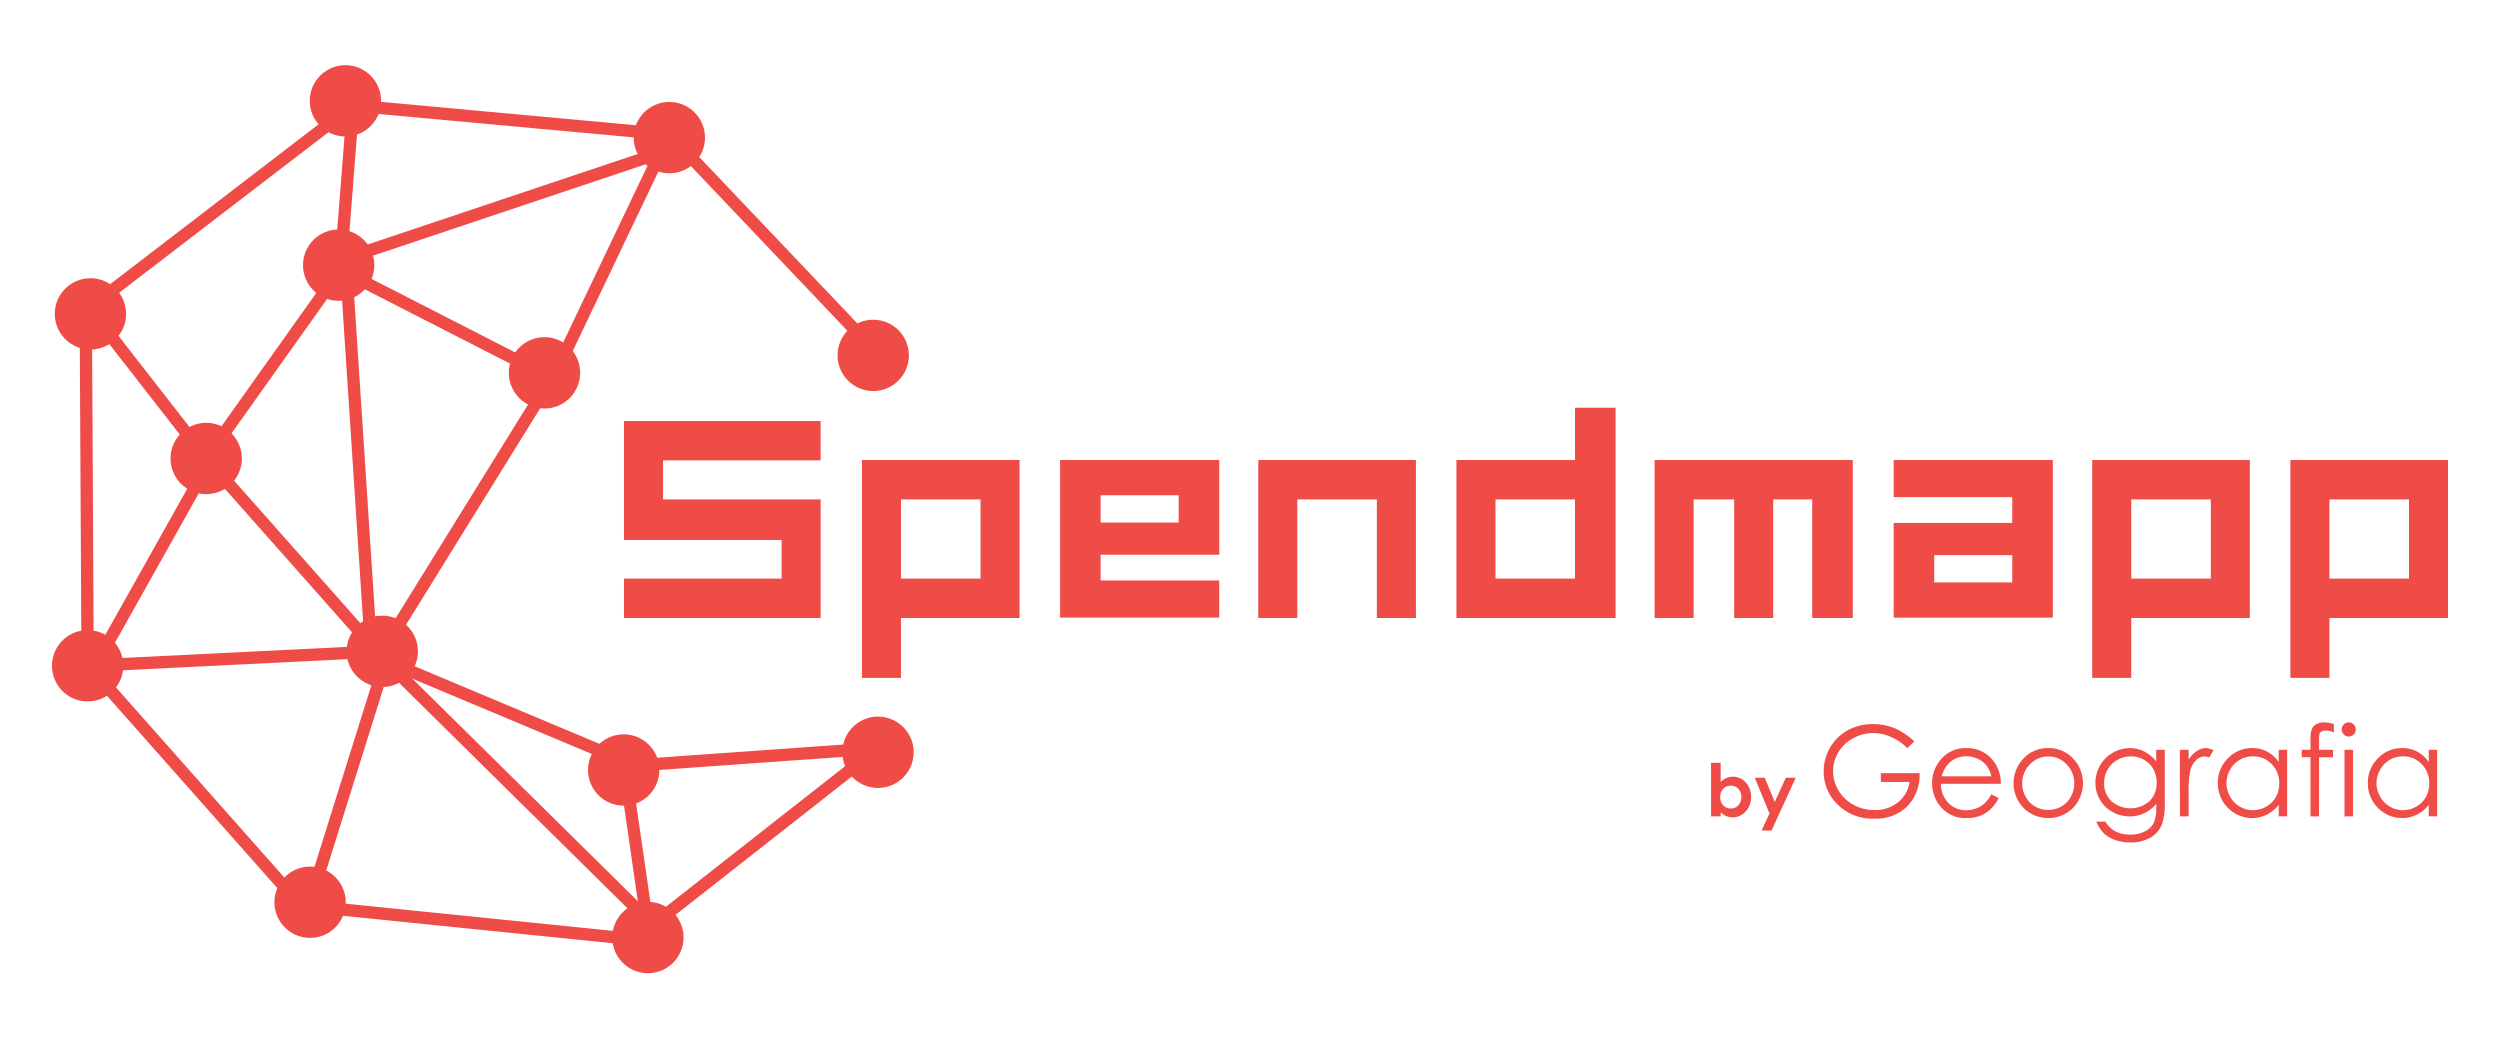 <svg xmlns="http://www.w3.org/2000/svg" viewBox="0 0 504.876 209.699"><defs><style>.a{fill:#ef4b47;}</style></defs><title>Spendmapp-Logo-New</title><rect class="a" x="16.268" y="63.072" width="2.486" height="71.386" transform="translate(-0.514 0.093) rotate(-0.298)"/><rect class="a" x="8.876" y="41.256" width="69.637" height="2.483" transform="translate(-16.84 35.365) rotate(-37.484)"/><rect class="a" x="102.007" y="-7.824" width="2.484" height="64.118" transform="translate(69.679 124.836) rotate(-84.756)"/><rect class="a" x="154.831" y="18.818" width="2.485" height="60.675" transform="translate(9.076 121.037) rotate(-43.541)"/><rect class="a" x="124.524" y="167.825" width="59.756" height="2.483" transform="translate(-71.439 131.392) rotate(-38.125)"/><rect class="a" x="94.545" y="151.158" width="2.49" height="70.47" transform="translate(-99.342 262.825) rotate(-84.19)"/><rect class="a" x="38.911" y="128.539" width="2.484" height="62.092" transform="translate(-95.709 66.735) rotate(-41.528)"/><rect class="a" x="27.931" y="56.282" width="2.485" height="40.586" transform="translate(-40.89 34.078) rotate(-37.905)"/><rect class="a" x="9.053" y="112.283" width="43.736" height="2.484" transform="translate(-83.221 84.967) rotate(-60.717)"/><rect class="a" x="31.804" y="72.295" width="46.736" height="2.482" transform="translate(-36.731 75.873) rotate(-54.577)"/><rect class="a" x="53.37" y="36.653" width="33.285" height="2.486" transform="translate(26.766 104.736) rotate(-85.522)"/><rect class="a" x="89.025" y="41.297" width="2.486" height="48.447" transform="translate(-9.178 116.035) rotate(-62.903)"/><rect class="a" x="97.488" y="49.679" width="52.659" height="2.485" transform="translate(24.53 140.731) rotate(-64.486)"/><rect class="a" x="58.487" y="85.727" width="2.483" height="54.551" transform="translate(-59.916 68.035) rotate(-41.543)"/><rect class="a" x="44.667" y="156.57" width="51.101" height="2.484" transform="translate(-101.37 177.639) rotate(-72.605)"/><rect class="a" x="61.376" y="101.864" width="66.908" height="2.483" transform="translate(-42.762 129.412) rotate(-58.218)"/><rect class="a" x="127.168" y="153.448" width="2.482" height="34.184" transform="translate(-23.073 20.12) rotate(-8.223)"/><rect class="a" x="100.646" y="117.412" width="2.486" height="52.216" transform="translate(-69.878 181.932) rotate(-67.233)"/><circle class="a" cx="18.262" cy="63.389" r="7.201" transform="translate(-45.192 81.426) rotate(-89.797)"/><circle class="a" cx="69.759" cy="20.366" r="7.202" transform="translate(49.148 90.052) rotate(-89.798)"/><circle class="a" cx="68.39" cy="53.548" r="7.202" transform="translate(14.607 121.753) rotate(-89.802)"/><path class="a" d="M48.84,92.618a7.2,7.2,0,1,1-7.173-7.228A7.2,7.2,0,0,1,48.84,92.618Z"/><path class="a" d="M24.9,134.486a7.2,7.2,0,1,1-7.172-7.23A7.2,7.2,0,0,1,24.9,134.486Z"/><circle class="a" cx="62.617" cy="182.208" r="7.201" transform="translate(-119.812 244.178) rotate(-89.797)"/><circle class="a" cx="77.2" cy="131.536" r="7.2" transform="translate(-54.609 208.271) rotate(-89.798)"/><path class="a" d="M117.161,75.322a7.2,7.2,0,1,1-7.173-7.228A7.2,7.2,0,0,1,117.161,75.322Z"/><circle class="a" cx="135.174" cy="27.791" r="7.202" transform="translate(106.905 162.866) rotate(-89.797)"/><circle class="a" cx="176.347" cy="71.768" r="7.201" transform="translate(103.958 247.862) rotate(-89.798)"/><path class="a" d="M133.156,155.531a7.2,7.2,0,1,1-7.173-7.228A7.2,7.2,0,0,1,133.156,155.531Z"/><path class="a" d="M138.045,189.362a7.2,7.2,0,1,1-7.173-7.228A7.2,7.2,0,0,1,138.045,189.362Z"/><path class="a" d="M184.514,151.952a7.2,7.2,0,1,1-7.173-7.228A7.2,7.2,0,0,1,184.514,151.952Z"/><rect class="a" x="124.017" y="151.836" width="50.86" height="2.487" transform="translate(-10.454 10.955) rotate(-4.056)"/><rect class="a" x="17.662" y="131.755" width="59.571" height="2.483" transform="translate(-6.514 2.507) rotate(-2.832)"/><rect class="a" x="69.355" y="40.172" width="65.092" height="2.485" transform="translate(-7.879 34.53) rotate(-18.529)"/><rect class="a" x="71.373" y="57.725" width="2.484" height="75.74" transform="translate(-6.089 4.947) rotate(-3.745)"/><polygon class="a" points="132.582 189.221 76.944 134.302 78.688 132.53 134.328 187.447 132.582 189.221"/><path class="a" d="M133.9,92.977v7.882h31.833v23.95H126.014V116.85h31.833v-7.8H126.014V85.019h39.714v7.958Z"/><path class="a" d="M205.9,124.809H181.95V136.9h-7.882v-44H205.9Zm-7.882-23.95H181.95V116.85h16.07Z"/><path class="a" d="M214.089,92.9h32.139v19.13H222.275v5.2h23.952v7.5H214.089Zm8.187,12.627h15.763v-5.511H222.275Z"/><path class="a" d="M285.941,92.9v31.908h-7.882v-23.95h-16.07v23.95h-7.882V92.9Z"/><path class="a" d="M326.266,82.341v42.468H294.127V92.9h23.95V82.341Zm-8.189,34.509V100.859H302.009V116.85Z"/><path class="a" d="M374.166,92.9v31.908h-8.189v-23.95H358.1v23.95h-7.882v-23.95h-8.187v23.95h-7.882V92.9Z"/><path class="a" d="M414.568,92.9v31.832H382.429V105.6h23.95v-5.2h-23.95V92.9Zm-8.189,24.716v-5.509H390.616v5.509Z"/><path class="a" d="M454.356,124.809h-23.95V136.9h-7.882v-44h31.832Zm-7.882-23.95H430.406V116.85h16.068Z"/><path class="a" d="M494.376,124.809h-23.95V136.9h-7.882v-44h31.832Zm-7.882-23.95H470.426V116.85h16.068Z"/><path class="a" d="M349.551,158.67a2.04,2.04,0,0,0-1.535.631,2.267,2.267,0,0,0-.612,1.649,2.343,2.343,0,0,0,.612,1.683,2.026,2.026,0,0,0,1.535.642,1.988,1.988,0,0,0,1.509-.655,2.553,2.553,0,0,0,.011-3.309,1.99,1.99,0,0,0-1.52-.642m-2.06-4.621v3.873a3.662,3.662,0,0,1,1.148-.795,3.321,3.321,0,0,1,1.32-.266,3.4,3.4,0,0,1,2.6,1.156,4.191,4.191,0,0,1,1.069,2.961,4.1,4.1,0,0,1-1.105,2.918,3.478,3.478,0,0,1-2.619,1.171,3.241,3.241,0,0,1-1.256-.24,3.811,3.811,0,0,1-1.154-.784v.825h-1.945V154.049Z"/><polygon class="a" points="354.38 157.062 356.383 157.062 358.411 161.959 360.647 157.062 362.653 157.062 357.764 167.724 355.743 167.724 357.348 164.285 354.38 157.062"/><path class="a" d="M386.592,149.744l-1.409,1.335a10.768,10.768,0,0,0-3.329-2.268,8.967,8.967,0,0,0-3.528-.772,8.41,8.41,0,0,0-4.07,1.05,7.607,7.607,0,0,0-3,2.848,7.353,7.353,0,0,0-1.063,3.8,7.508,7.508,0,0,0,1.1,3.9,7.835,7.835,0,0,0,3.04,2.9,8.753,8.753,0,0,0,4.251,1.054,7.25,7.25,0,0,0,4.744-1.581,6.24,6.24,0,0,0,2.3-4.1h-5.794v-1.756h7.833a9.122,9.122,0,0,1-2.5,6.691,8.963,8.963,0,0,1-6.63,2.476,9.956,9.956,0,0,1-7.981-3.435,9.118,9.118,0,0,1-2.262-6.115,9.381,9.381,0,0,1,1.3-4.808,9.245,9.245,0,0,1,3.558-3.477,10.384,10.384,0,0,1,5.116-1.254,11.359,11.359,0,0,1,4.349.835,12.947,12.947,0,0,1,3.979,2.674"/><path class="a" d="M402.161,156.787a5.778,5.778,0,0,0-1.008-2.213,4.762,4.762,0,0,0-1.751-1.333,5.354,5.354,0,0,0-2.289-.508,4.927,4.927,0,0,0-3.4,1.273,5.733,5.733,0,0,0-1.571,2.78Zm0,3.62,1.458.767a7.954,7.954,0,0,1-1.658,2.272,6.568,6.568,0,0,1-2.115,1.316,7.343,7.343,0,0,1-2.659.451,6.424,6.424,0,0,1-5.144-2.155,7.273,7.273,0,0,1-1.856-4.874,7.184,7.184,0,0,1,1.571-4.559,6.419,6.419,0,0,1,5.331-2.546,6.631,6.631,0,0,1,5.49,2.608,7.274,7.274,0,0,1,1.484,4.6h-12.1a5.488,5.488,0,0,0,1.5,3.841,4.774,4.774,0,0,0,3.577,1.5,5.786,5.786,0,0,0,2-.355,5.249,5.249,0,0,0,1.652-.948,8.059,8.059,0,0,0,1.473-1.909"/><path class="a" d="M413.645,152.771a4.988,4.988,0,0,0-3.707,1.594,5.333,5.333,0,0,0-1.552,3.856,5.462,5.462,0,0,0,.708,2.719A5.014,5.014,0,0,0,411,162.884a5.427,5.427,0,0,0,5.284,0,5.014,5.014,0,0,0,1.909-1.945,5.482,5.482,0,0,0,.706-2.719,5.319,5.319,0,0,0-1.556-3.856,4.994,4.994,0,0,0-3.7-1.594m.006-1.692a6.658,6.658,0,0,1,5.148,2.249,7.216,7.216,0,0,1-.1,9.78,7.107,7.107,0,0,1-10.1,0,7.2,7.2,0,0,1-.1-9.767,6.655,6.655,0,0,1,5.161-2.262"/><path class="a" d="M430.344,152.747a5.494,5.494,0,0,0-2.731.71,5.161,5.161,0,0,0-1.977,1.964,5.4,5.4,0,0,0-.716,2.714,4.891,4.891,0,0,0,1.484,3.656,5.843,5.843,0,0,0,7.68.013,5.062,5.062,0,0,0,1.452-3.769,5.463,5.463,0,0,0-.667-2.712,4.868,4.868,0,0,0-1.892-1.883,5.232,5.232,0,0,0-2.631-.693m5.1-1.322h1.73v10.713a12.643,12.643,0,0,1-.5,4.138,5.375,5.375,0,0,1-2.359,2.855,7.757,7.757,0,0,1-4.041,1,9.275,9.275,0,0,1-3.108-.489,6.241,6.241,0,0,1-2.242-1.314,7.868,7.868,0,0,1-1.594-2.41h1.879A4.969,4.969,0,0,0,427.2,167.9a6.377,6.377,0,0,0,3.006.642,6.205,6.205,0,0,0,2.989-.659,4.03,4.03,0,0,0,1.737-1.656,7.348,7.348,0,0,0,.521-3.22v-.693a6.557,6.557,0,0,1-2.387,1.9,7.086,7.086,0,0,1-6.481-.259,6.547,6.547,0,0,1-2.523-2.478,6.755,6.755,0,0,1-.891-3.422,7,7,0,0,1,6.951-6.97,6.432,6.432,0,0,1,2.814.625,7.759,7.759,0,0,1,2.517,2.058Z"/><path class="a" d="M440.229,151.425H442v1.964a6.169,6.169,0,0,1,1.666-1.734,3.279,3.279,0,0,1,1.83-.576,3.158,3.158,0,0,1,1.53.457l-.9,1.458a2.423,2.423,0,0,0-.914-.234,2.5,2.5,0,0,0-1.669.71,4.481,4.481,0,0,0-1.222,2.206A21.111,21.111,0,0,0,442,160.32v4.549h-1.768Z"/><path class="a" d="M454.977,152.747a5.213,5.213,0,0,0-4.61,2.7,5.442,5.442,0,0,0,.006,5.431,5.31,5.31,0,0,0,1.956,2.017,5.119,5.119,0,0,0,2.636.723,5.417,5.417,0,0,0,2.691-.716,5.028,5.028,0,0,0,1.956-1.939,5.527,5.527,0,0,0,.684-2.753,5.345,5.345,0,0,0-1.537-3.9,5.086,5.086,0,0,0-3.781-1.569m6.912-1.322v13.444h-1.7v-2.31a7.446,7.446,0,0,1-2.44,1.987,6.82,6.82,0,0,1-7.835-1.4,6.945,6.945,0,0,1-2.019-5.035,6.815,6.815,0,0,1,2.038-4.967,6.649,6.649,0,0,1,4.906-2.064,6.335,6.335,0,0,1,2.995.706,6.814,6.814,0,0,1,2.355,2.113v-2.472Z"/><path class="a" d="M471.317,146.235v1.692a4.271,4.271,0,0,0-1.63-.408,1.568,1.568,0,0,0-.842.206.909.909,0,0,0-.421.468,6.572,6.572,0,0,0-.085,1.416l0,1.815h2.808v1.5h-2.808l-.011,11.948H466.6V152.92h-1.768v-1.5H466.6v-2.1a5.736,5.736,0,0,1,.264-2.064,2.14,2.14,0,0,1,.9-.995,2.97,2.97,0,0,1,1.539-.376,7.271,7.271,0,0,1,2.013.346"/><path class="a" d="M473.466,151.424h1.73v13.444h-1.73Zm.859-5.535a1.427,1.427,0,0,1,0,2.855,1.43,1.43,0,0,1-1.414-1.422,1.382,1.382,0,0,1,.417-1.012,1.358,1.358,0,0,1,1-.421"/><path class="a" d="M485.273,152.747a5.219,5.219,0,0,0-4.61,2.7,5.442,5.442,0,0,0,.006,5.431,5.31,5.31,0,0,0,1.956,2.017,5.125,5.125,0,0,0,2.636.723,5.417,5.417,0,0,0,2.691-.716,5.014,5.014,0,0,0,1.956-1.939,5.527,5.527,0,0,0,.684-2.753,5.345,5.345,0,0,0-1.537-3.9,5.086,5.086,0,0,0-3.781-1.569m6.912-1.322v13.444h-1.7v-2.31a7.425,7.425,0,0,1-2.44,1.987,6.817,6.817,0,0,1-7.833-1.4,6.938,6.938,0,0,1-2.021-5.035,6.815,6.815,0,0,1,2.038-4.967,6.649,6.649,0,0,1,4.906-2.064,6.349,6.349,0,0,1,3,.706,6.827,6.827,0,0,1,2.353,2.113v-2.472Z"/></svg>